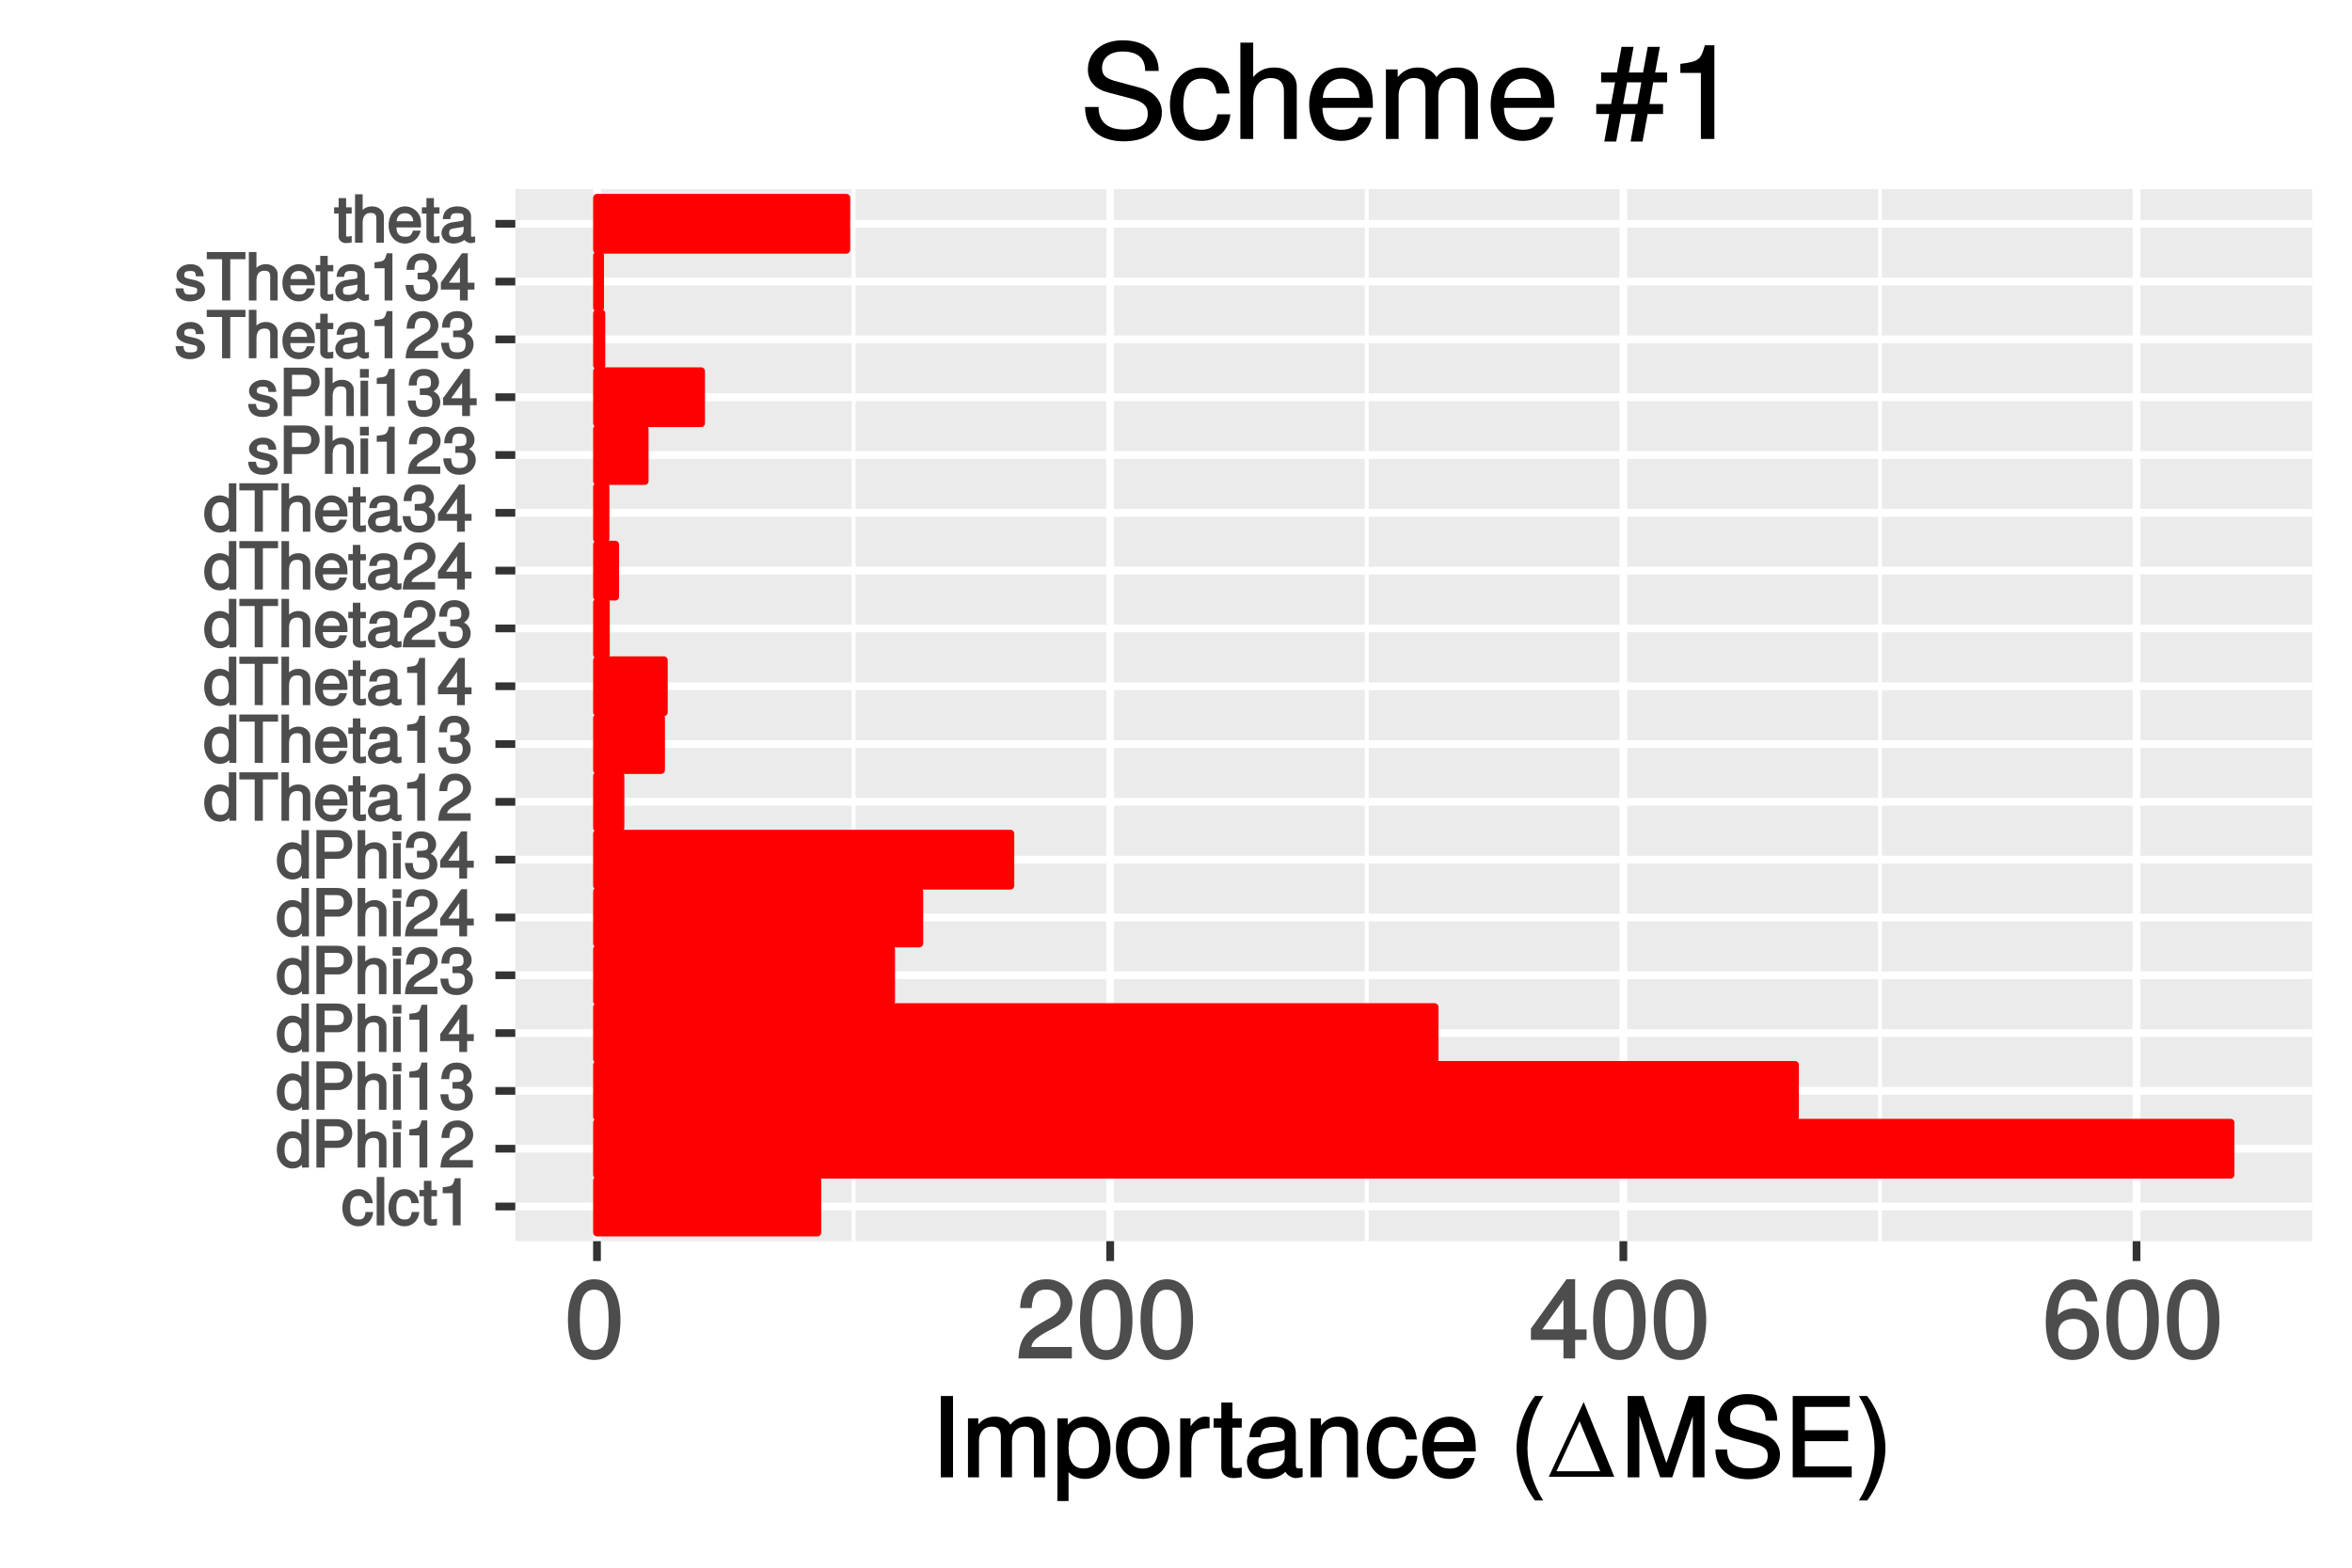 <?xml version="1.0" encoding="UTF-8"?>
<svg xmlns="http://www.w3.org/2000/svg" xmlns:xlink="http://www.w3.org/1999/xlink" width="324pt" height="216pt" viewBox="0 0 324 216" version="1.1">
<defs>
<g>
<symbol overflow="visible" id="glyph0-0">
<path style="stroke:none;" d=""/>
</symbol>
<symbol overflow="visible" id="glyph0-1">
<path style="stroke:none;" d="M 4.203 -1.844 L 3.312 -1.844 C 3.172 -1 2.953 -0.812 2.328 -0.812 C 1.516 -0.812 1.188 -1.297 1.188 -2.391 C 1.188 -3.547 1.516 -4.062 2.312 -4.062 C 2.922 -4.062 3.156 -3.828 3.266 -3.062 L 4.297 -3.062 C 4.203 -4.312 3.359 -5 2.328 -5 C 1.078 -5 0.109 -3.922 0.109 -2.391 C 0.109 -0.906 1.062 0.125 2.312 0.125 C 3.406 0.125 4.25 -0.656 4.359 -1.844 Z M 4.203 -1.844 "/>
</symbol>
<symbol overflow="visible" id="glyph0-2">
<path style="stroke:none;" d="M 1.484 -0.125 L 1.484 -6.672 L 0.438 -6.672 L 0.438 0 L 1.484 0 Z M 1.484 -0.125 "/>
</symbol>
<symbol overflow="visible" id="glyph0-3">
<path style="stroke:none;" d="M 2.391 -0.125 L 2.391 -0.922 C 2.141 -0.859 2.016 -0.844 1.875 -0.844 C 1.562 -0.844 1.625 -0.797 1.625 -1.125 L 1.625 -4.016 L 2.391 -4.016 L 2.391 -4.875 L 1.625 -4.875 L 1.625 -6.141 L 0.594 -6.141 L 0.594 -4.875 L -0.031 -4.875 L -0.031 -4.016 L 0.594 -4.016 L 0.594 -0.797 C 0.594 -0.328 1.062 0.062 1.641 0.062 C 1.812 0.062 1.984 0.047 2.391 -0.031 Z M 2.391 -0.125 "/>
</symbol>
<symbol overflow="visible" id="glyph0-4">
<path style="stroke:none;" d="M 3.203 -0.125 L 3.203 -6.5 L 2.422 -6.5 C 2.109 -5.422 2.094 -5.406 0.734 -5.25 L 0.734 -4.438 L 2.125 -4.438 L 2.125 0 L 3.203 0 Z M 3.203 -0.125 "/>
</symbol>
<symbol overflow="visible" id="glyph0-5">
<path style="stroke:none;" d="M 4.5 -0.125 L 4.5 -6.672 L 3.469 -6.672 L 3.469 -4.156 L 3.734 -4.25 C 3.422 -4.719 2.828 -5 2.203 -5 C 1.016 -5 0.078 -3.953 0.078 -2.484 C 0.078 -0.922 1 0.125 2.234 0.125 C 2.875 0.125 3.406 -0.141 3.812 -0.719 L 3.547 -0.812 L 3.547 0 L 4.5 0 Z M 3.469 -2.422 C 3.469 -1.359 3.109 -0.812 2.344 -0.812 C 1.531 -0.812 1.141 -1.359 1.141 -2.438 C 1.141 -3.516 1.531 -4.062 2.328 -4.062 C 3.125 -4.062 3.469 -3.484 3.469 -2.422 Z M 3.469 -2.422 "/>
</symbol>
<symbol overflow="visible" id="glyph0-6">
<path style="stroke:none;" d="M 5.578 -4.656 C 5.578 -5.875 4.719 -6.672 3.453 -6.672 L 0.641 -6.672 L 0.641 0 L 1.766 0 L 1.766 -2.719 L 3.641 -2.719 C 4.688 -2.719 5.578 -3.594 5.578 -4.656 Z M 4.422 -4.703 C 4.422 -4 4.109 -3.703 3.328 -3.703 L 1.766 -3.703 L 1.766 -5.688 L 3.328 -5.688 C 4.109 -5.688 4.422 -5.406 4.422 -4.703 Z M 4.422 -4.703 "/>
</symbol>
<symbol overflow="visible" id="glyph0-7">
<path style="stroke:none;" d="M 4.422 -0.125 L 4.422 -3.609 C 4.422 -4.391 3.719 -5 2.828 -5 C 2.172 -5 1.656 -4.766 1.234 -4.203 L 1.5 -4.109 L 1.5 -6.672 L 0.453 -6.672 L 0.453 0 L 1.5 0 L 1.5 -2.672 C 1.5 -3.609 1.844 -4.094 2.594 -4.094 C 3.109 -4.094 3.391 -3.938 3.391 -3.328 L 3.391 0 L 4.422 0 Z M 4.422 -0.125 "/>
</symbol>
<symbol overflow="visible" id="glyph0-8">
<path style="stroke:none;" d="M 1.5 -0.125 L 1.5 -4.875 L 0.453 -4.875 L 0.453 0 L 1.5 0 Z M 1.594 -5.438 L 1.594 -6.484 L 0.375 -6.484 L 0.375 -5.297 L 1.594 -5.297 Z M 1.594 -5.438 "/>
</symbol>
<symbol overflow="visible" id="glyph0-9">
<path style="stroke:none;" d="M 4.641 -4.547 C 4.641 -5.594 3.672 -6.5 2.5 -6.5 C 1.219 -6.5 0.328 -5.734 0.266 -4.078 L 1.359 -4.078 C 1.422 -5.25 1.703 -5.562 2.469 -5.562 C 3.172 -5.562 3.547 -5.188 3.547 -4.516 C 3.547 -4.031 3.297 -3.703 2.75 -3.391 L 1.938 -2.922 C 0.641 -2.188 0.219 -1.516 0.125 0 L 4.594 0 L 4.594 -1.031 L 1.344 -1.031 C 1.406 -1.406 1.641 -1.641 2.406 -2.078 L 3.281 -2.562 C 4.156 -3.031 4.641 -3.781 4.641 -4.547 Z M 4.641 -4.547 "/>
</symbol>
<symbol overflow="visible" id="glyph0-10">
<path style="stroke:none;" d="M 4.594 -1.938 C 4.594 -2.703 4.141 -3.266 3.391 -3.531 L 3.391 -3.266 C 3.969 -3.5 4.422 -4.031 4.422 -4.656 C 4.422 -5.734 3.547 -6.5 2.359 -6.5 C 1.109 -6.5 0.281 -5.703 0.25 -4.219 L 1.344 -4.219 C 1.359 -5.281 1.578 -5.562 2.375 -5.562 C 3.062 -5.562 3.312 -5.281 3.312 -4.625 C 3.312 -3.953 3.188 -3.812 1.781 -3.812 L 1.781 -2.906 L 2.359 -2.906 C 3.219 -2.906 3.5 -2.625 3.5 -1.938 C 3.5 -1.156 3.172 -0.812 2.359 -0.812 C 1.516 -0.812 1.266 -1.109 1.203 -2.141 L 0.109 -2.141 C 0.219 -0.625 1.062 0.125 2.344 0.125 C 3.625 0.125 4.594 -0.766 4.594 -1.938 Z M 4.594 -1.938 "/>
</symbol>
<symbol overflow="visible" id="glyph0-11">
<path style="stroke:none;" d="M 4.719 -1.625 L 4.719 -2.453 L 3.797 -2.453 L 3.797 -6.5 L 3 -6.5 L 0.094 -2.469 L 0.094 -1.5 L 2.719 -1.5 L 2.719 0 L 3.797 0 L 3.797 -1.5 L 4.719 -1.5 Z M 2.875 -2.453 L 1.203 -2.453 L 2.984 -4.953 L 2.719 -5.047 L 2.719 -2.453 Z M 2.875 -2.453 "/>
</symbol>
<symbol overflow="visible" id="glyph0-12">
<path style="stroke:none;" d="M 5.359 -5.828 L 5.359 -6.672 L 0.031 -6.672 L 0.031 -5.688 L 2.141 -5.688 L 2.141 0 L 3.266 0 L 3.266 -5.688 L 5.359 -5.688 Z M 5.359 -5.828 "/>
</symbol>
<symbol overflow="visible" id="glyph0-13">
<path style="stroke:none;" d="M 4.656 -2.219 C 4.656 -2.891 4.609 -3.312 4.484 -3.656 C 4.172 -4.422 3.328 -5 2.469 -5 C 1.172 -5 0.188 -3.922 0.188 -2.406 C 0.188 -0.891 1.156 0.125 2.453 0.125 C 3.5 0.125 4.375 -0.594 4.594 -1.656 L 3.547 -1.656 C 3.312 -0.938 3.062 -0.812 2.469 -0.812 C 1.703 -0.812 1.281 -1.172 1.266 -2.094 L 4.656 -2.094 Z M 3.828 -2.781 C 3.828 -2.781 3.609 -2.938 3.641 -2.953 L 1.297 -2.953 C 1.344 -3.641 1.719 -4.062 2.453 -4.062 C 3.172 -4.062 3.578 -3.594 3.578 -2.875 Z M 3.828 -2.781 "/>
</symbol>
<symbol overflow="visible" id="glyph0-14">
<path style="stroke:none;" d="M 4.859 -0.156 L 4.859 -0.875 C 4.625 -0.812 4.594 -0.812 4.547 -0.812 C 4.297 -0.812 4.297 -0.812 4.297 -1.047 L 4.297 -3.609 C 4.297 -4.438 3.547 -5 2.422 -5 C 1.297 -5 0.453 -4.453 0.406 -3.25 L 1.438 -3.25 C 1.516 -3.938 1.703 -4.062 2.391 -4.062 C 3.047 -4.062 3.266 -3.953 3.266 -3.516 L 3.266 -3.312 C 3.266 -3.016 3.234 -3.016 2.656 -2.938 C 1.625 -2.812 1.453 -2.766 1.172 -2.656 C 0.641 -2.438 0.219 -1.891 0.219 -1.328 C 0.219 -0.5 0.953 0.125 1.875 0.125 C 2.469 0.125 3.156 -0.156 3.359 -0.375 C 3.375 -0.328 3.844 0.062 4.203 0.062 C 4.359 0.062 4.469 0.047 4.859 -0.047 Z M 3.266 -1.719 C 3.266 -1.062 2.75 -0.781 2.047 -0.781 C 1.469 -0.781 1.281 -0.844 1.281 -1.344 C 1.281 -1.828 1.453 -1.906 2.25 -2.016 C 3.016 -2.125 3.172 -2.156 3.266 -2.203 Z M 3.266 -1.719 "/>
</symbol>
<symbol overflow="visible" id="glyph0-15">
<path style="stroke:none;" d="M 4.188 -1.422 C 4.188 -2.109 3.656 -2.594 2.734 -2.812 L 2.031 -2.969 C 1.438 -3.109 1.328 -3.172 1.328 -3.5 C 1.328 -3.922 1.562 -4.062 2.156 -4.062 C 2.75 -4.062 2.906 -3.938 2.922 -3.328 L 4 -3.328 C 4 -4.359 3.25 -5 2.188 -5 C 1.109 -5 0.25 -4.312 0.25 -3.469 C 0.25 -2.75 0.781 -2.266 1.875 -2 L 2.562 -1.844 C 3.062 -1.719 3.109 -1.703 3.109 -1.359 C 3.109 -0.938 2.844 -0.812 2.203 -0.812 C 1.547 -0.812 1.312 -0.828 1.203 -1.672 L 0.125 -1.672 C 0.172 -0.469 0.938 0.125 2.141 0.125 C 3.297 0.125 4.188 -0.531 4.188 -1.422 Z M 4.188 -1.422 "/>
</symbol>
<symbol overflow="visible" id="glyph1-0">
<path style="stroke:none;" d=""/>
</symbol>
<symbol overflow="visible" id="glyph1-1">
<path style="stroke:none;" d="M 7.734 -5.25 C 7.734 -8.938 6.438 -10.906 4.125 -10.906 C 1.828 -10.906 0.5 -8.906 0.5 -5.344 C 0.5 -1.75 1.844 0.219 4.125 0.219 C 6.375 0.219 7.734 -1.75 7.734 -5.25 Z M 6.109 -5.375 C 6.109 -2.359 5.562 -1.141 4.094 -1.141 C 2.703 -1.141 2.125 -2.422 2.125 -5.328 C 2.125 -8.234 2.703 -9.469 4.125 -9.469 C 5.547 -9.469 6.109 -8.219 6.109 -5.375 Z M 6.109 -5.375 "/>
</symbol>
<symbol overflow="visible" id="glyph1-2">
<path style="stroke:none;" d="M 7.797 -7.656 C 7.797 -9.453 6.266 -10.906 4.266 -10.906 C 2.078 -10.906 0.672 -9.656 0.594 -6.938 L 2.188 -6.938 C 2.312 -8.859 2.906 -9.484 4.219 -9.484 C 5.422 -9.484 6.172 -8.766 6.172 -7.625 C 6.172 -6.781 5.719 -6.156 4.766 -5.609 L 3.391 -4.828 C 1.172 -3.562 0.484 -2.469 0.359 0 L 7.719 0 L 7.719 -1.578 L 2.141 -1.578 C 2.266 -2.312 2.703 -2.766 4 -3.531 L 5.5 -4.328 C 6.984 -5.125 7.797 -6.344 7.797 -7.656 Z M 7.797 -7.656 "/>
</symbol>
<symbol overflow="visible" id="glyph1-3">
<path style="stroke:none;" d="M 7.938 -2.688 L 7.938 -4 L 6.359 -4 L 6.359 -10.906 L 5.172 -10.906 L 0.266 -4.109 L 0.266 -2.547 L 4.75 -2.547 L 4.75 0 L 6.359 0 L 6.359 -2.547 L 7.938 -2.547 Z M 4.906 -4 L 1.828 -4 L 5 -8.422 L 4.75 -8.516 L 4.75 -4 Z M 4.906 -4 "/>
</symbol>
<symbol overflow="visible" id="glyph1-4">
<path style="stroke:none;" d="M 7.828 -3.438 C 7.828 -5.422 6.344 -6.891 4.438 -6.891 C 3.391 -6.891 2.453 -6.438 1.891 -5.656 L 2.125 -5.562 C 2.141 -8.156 2.844 -9.469 4.359 -9.469 C 5.297 -9.469 5.797 -9.016 6.031 -7.859 L 7.625 -7.859 C 7.344 -9.734 6.078 -10.906 4.453 -10.906 C 1.984 -10.906 0.5 -8.688 0.5 -4.984 C 0.5 -1.672 1.781 0.219 4.219 0.219 C 6.234 0.219 7.828 -1.344 7.828 -3.438 Z M 6.188 -3.328 C 6.188 -2 5.438 -1.219 4.234 -1.219 C 3 -1.219 2.203 -2.047 2.203 -3.406 C 2.203 -4.719 2.969 -5.438 4.281 -5.438 C 5.547 -5.438 6.188 -4.75 6.188 -3.328 Z M 6.188 -3.328 "/>
</symbol>
<symbol overflow="visible" id="glyph1-5">
<path style="stroke:none;" d="M 3.031 -0.141 L 3.031 -11.203 L 1.344 -11.203 L 1.344 0 L 3.031 0 Z M 3.031 -0.141 "/>
</symbol>
<symbol overflow="visible" id="glyph1-6">
<path style="stroke:none;" d="M 11.531 -0.141 L 11.531 -6.031 C 11.531 -7.438 10.625 -8.359 9.156 -8.359 C 8.094 -8.359 7.359 -8 6.75 -7.25 C 6.359 -7.953 5.641 -8.359 4.625 -8.359 C 3.562 -8.359 2.781 -7.922 2.094 -6.969 L 2.344 -6.891 L 2.344 -8.125 L 0.922 -8.125 L 0.922 0 L 2.438 0 L 2.438 -5.062 C 2.438 -6.203 3.141 -6.984 4.156 -6.984 C 5.078 -6.984 5.453 -6.562 5.453 -5.547 L 5.453 0 L 6.984 0 L 6.984 -5.062 C 6.984 -6.203 7.688 -6.984 8.719 -6.984 C 9.625 -6.984 10 -6.547 10 -5.547 L 10 0 L 11.531 0 Z M 11.531 -0.141 "/>
</symbol>
<symbol overflow="visible" id="glyph1-7">
<path style="stroke:none;" d="M 7.984 -3.984 C 7.984 -6.625 6.562 -8.359 4.469 -8.359 C 3.406 -8.359 2.438 -7.828 1.859 -6.906 L 2.094 -6.812 L 2.094 -8.125 L 0.672 -8.125 L 0.672 3.266 L 2.203 3.266 L 2.203 -1.078 L 1.969 -0.969 C 2.625 -0.172 3.469 0.219 4.484 0.219 C 6.516 0.219 7.984 -1.484 7.984 -3.984 Z M 6.391 -4.016 C 6.391 -2.234 5.625 -1.219 4.266 -1.219 C 2.938 -1.219 2.203 -2.156 2.203 -4 C 2.203 -5.844 2.938 -6.922 4.266 -6.922 C 5.641 -6.922 6.391 -5.891 6.391 -4.016 Z M 6.391 -4.016 "/>
</symbol>
<symbol overflow="visible" id="glyph1-8">
<path style="stroke:none;" d="M 7.781 -4 C 7.781 -6.719 6.344 -8.359 4.078 -8.359 C 1.875 -8.359 0.391 -6.703 0.391 -4.062 C 0.391 -1.422 1.859 0.219 4.094 0.219 C 6.297 0.219 7.781 -1.422 7.781 -4 Z M 6.188 -4.016 C 6.188 -2.172 5.469 -1.203 4.094 -1.203 C 2.703 -1.203 1.984 -2.156 1.984 -4.062 C 1.984 -5.953 2.703 -6.938 4.094 -6.938 C 5.5 -6.938 6.188 -5.969 6.188 -4.016 Z M 6.188 -4.016 "/>
</symbol>
<symbol overflow="visible" id="glyph1-9">
<path style="stroke:none;" d="M 4.953 -6.906 L 4.953 -8.297 C 4.609 -8.344 4.5 -8.359 4.328 -8.359 C 3.531 -8.359 2.812 -7.828 2.078 -6.656 L 2.328 -6.562 L 2.328 -8.125 L 0.906 -8.125 L 0.906 0 L 2.438 0 L 2.438 -4.219 C 2.438 -5.984 2.875 -6.734 4.953 -6.766 Z M 4.953 -6.906 "/>
</symbol>
<symbol overflow="visible" id="glyph1-10">
<path style="stroke:none;" d="M 3.938 -0.141 L 3.938 -1.344 C 3.641 -1.281 3.453 -1.266 3.203 -1.266 C 2.672 -1.266 2.656 -1.281 2.656 -1.828 L 2.656 -6.844 L 3.938 -6.844 L 3.938 -8.125 L 2.656 -8.125 L 2.656 -10.297 L 1.125 -10.297 L 1.125 -8.125 L 0.062 -8.125 L 0.062 -6.844 L 1.125 -6.844 L 1.125 -1.281 C 1.125 -0.484 1.812 0.109 2.797 0.109 C 3.094 0.109 3.391 0.078 3.938 -0.016 Z M 3.938 -0.141 "/>
</symbol>
<symbol overflow="visible" id="glyph1-11">
<path style="stroke:none;" d="M 8.156 -0.172 L 8.156 -1.281 C 7.891 -1.219 7.828 -1.219 7.75 -1.219 C 7.312 -1.219 7.219 -1.312 7.219 -1.688 L 7.219 -6.078 C 7.219 -7.469 6.062 -8.359 4.125 -8.359 C 2.219 -8.359 0.906 -7.484 0.828 -5.531 L 2.359 -5.531 C 2.469 -6.625 2.906 -6.938 4.078 -6.938 C 5.203 -6.938 5.688 -6.641 5.688 -5.891 L 5.688 -5.562 C 5.688 -5.047 5.516 -4.953 4.531 -4.828 C 2.766 -4.609 2.484 -4.547 2.016 -4.344 C 1.094 -3.969 0.484 -3.141 0.484 -2.172 C 0.484 -0.75 1.625 0.219 3.203 0.219 C 4.219 0.219 5.281 -0.219 5.812 -0.781 C 5.859 -0.469 6.562 0.109 7.172 0.109 C 7.422 0.109 7.625 0.078 8.156 -0.062 Z M 5.688 -2.844 C 5.688 -1.719 4.688 -1.141 3.484 -1.141 C 2.5 -1.141 2.062 -1.344 2.062 -2.203 C 2.062 -3.031 2.484 -3.25 3.828 -3.453 C 5.141 -3.625 5.422 -3.688 5.688 -3.812 Z M 5.688 -2.844 "/>
</symbol>
<symbol overflow="visible" id="glyph1-12">
<path style="stroke:none;" d="M 7.438 -0.141 L 7.438 -6.078 C 7.438 -7.375 6.328 -8.359 4.812 -8.359 C 3.641 -8.359 2.797 -7.859 2.094 -6.766 L 2.344 -6.672 L 2.344 -8.125 L 0.906 -8.125 L 0.906 0 L 2.438 0 L 2.438 -4.469 C 2.438 -6.078 3.172 -6.984 4.438 -6.984 C 5.438 -6.984 5.906 -6.531 5.906 -5.578 L 5.906 0 L 7.438 0 Z M 7.438 -0.141 "/>
</symbol>
<symbol overflow="visible" id="glyph1-13">
<path style="stroke:none;" d="M 7.156 -2.969 L 5.781 -2.969 C 5.531 -1.578 5.047 -1.203 3.969 -1.203 C 2.594 -1.203 1.906 -2.125 1.906 -3.984 C 1.906 -5.953 2.578 -6.938 3.938 -6.938 C 5 -6.938 5.5 -6.453 5.688 -5.219 L 7.203 -5.219 C 7.047 -7.281 5.719 -8.359 3.953 -8.359 C 1.844 -8.359 0.312 -6.594 0.312 -3.984 C 0.312 -1.453 1.812 0.219 3.938 0.219 C 5.812 0.219 7.141 -1.031 7.297 -2.969 Z M 7.156 -2.969 "/>
</symbol>
<symbol overflow="visible" id="glyph1-14">
<path style="stroke:none;" d="M 7.828 -3.703 C 7.828 -4.844 7.734 -5.562 7.516 -6.156 C 7 -7.438 5.672 -8.359 4.203 -8.359 C 2.016 -8.359 0.453 -6.594 0.453 -4.016 C 0.453 -1.438 1.969 0.219 4.172 0.219 C 5.969 0.219 7.344 -0.938 7.688 -2.656 L 6.172 -2.656 C 5.781 -1.484 5.219 -1.203 4.219 -1.203 C 2.906 -1.203 2.062 -1.906 2.047 -3.562 L 7.828 -3.562 Z M 6.453 -4.703 C 6.453 -4.703 6.25 -4.844 6.25 -4.859 L 2.062 -4.859 C 2.172 -6.125 2.922 -6.938 4.188 -6.938 C 5.422 -6.938 6.203 -6.047 6.203 -4.812 Z M 6.453 -4.703 "/>
</symbol>
<symbol overflow="visible" id="glyph1-15">
<path style="stroke:none;" d=""/>
</symbol>
<symbol overflow="visible" id="glyph1-16">
<path style="stroke:none;" d="M 4.453 2.953 C 3.141 0.812 2.438 -1.625 2.438 -4.016 C 2.438 -6.406 3.141 -8.828 4.609 -11.203 L 3.469 -11.203 C 1.938 -9.188 0.938 -6.375 0.938 -4.016 C 0.938 -1.656 1.938 1.188 3.469 3.188 L 4.609 3.188 Z M 4.453 2.953 "/>
</symbol>
<symbol overflow="visible" id="glyph1-17">
<path style="stroke:none;" d="M 11.547 -0.141 L 11.547 -11.203 L 9.375 -11.203 L 6.156 -1.547 L 6.438 -1.547 L 3.156 -11.203 L 0.969 -11.203 L 0.969 0 L 2.578 0 L 2.578 -9.297 L 2.297 -9.297 L 5.438 0 L 7.109 0 L 10.234 -9.297 L 9.938 -9.297 L 9.938 0 L 11.547 0 Z M 11.547 -0.141 "/>
</symbol>
<symbol overflow="visible" id="glyph1-18">
<path style="stroke:none;" d="M 9.453 -3.141 C 9.453 -4.484 8.469 -5.609 6.984 -6.016 L 4.25 -6.75 C 2.922 -7.094 2.578 -7.391 2.578 -8.234 C 2.578 -9.344 3.422 -10.031 4.891 -10.031 C 6.625 -10.031 7.469 -9.375 7.469 -7.812 L 9.078 -7.812 C 9.078 -10.094 7.453 -11.469 4.938 -11.469 C 2.531 -11.469 0.906 -10.016 0.906 -8.047 C 0.906 -6.703 1.75 -5.734 3.188 -5.359 L 5.906 -4.641 C 7.297 -4.281 7.766 -3.859 7.766 -3 C 7.766 -1.797 7.016 -1.234 5.125 -1.234 C 3.062 -1.234 2.172 -2.125 2.172 -3.828 L 0.562 -3.828 C 0.562 -1.109 2.453 0.266 5.047 0.266 C 7.812 0.266 9.453 -1.188 9.453 -3.141 Z M 9.453 -3.141 "/>
</symbol>
<symbol overflow="visible" id="glyph1-19">
<path style="stroke:none;" d="M 9.328 -0.141 L 9.328 -1.5 L 2.875 -1.5 L 2.875 -4.984 L 8.828 -4.984 L 8.828 -6.484 L 2.875 -6.484 L 2.875 -9.703 L 9.062 -9.703 L 9.062 -11.203 L 1.203 -11.203 L 1.203 0 L 9.328 0 Z M 9.328 -0.141 "/>
</symbol>
<symbol overflow="visible" id="glyph1-20">
<path style="stroke:none;" d="M 3.969 -4 C 3.969 -6.375 2.984 -9.188 1.453 -11.203 L 0.312 -11.203 C 1.781 -8.812 2.469 -6.406 2.469 -4 C 2.469 -1.625 1.781 0.828 0.312 3.188 L 1.453 3.188 C 2.984 1.188 3.969 -1.656 3.969 -4 Z M 3.969 -4 "/>
</symbol>
<symbol overflow="visible" id="glyph2-0">
<path style="stroke:none;" d=""/>
</symbol>
<symbol overflow="visible" id="glyph2-1">
<path style="stroke:none;" d="M 0.094 0 L 9.125 0 L 4.906 -10.312 Z M 1.156 -0.766 L 4.344 -7.641 L 7.188 -0.766 Z M 1.156 -0.766 "/>
</symbol>
<symbol overflow="visible" id="glyph3-0">
<path style="stroke:none;" d=""/>
</symbol>
<symbol overflow="visible" id="glyph3-1">
<path style="stroke:none;" d="M 11.297 -3.672 C 11.297 -5.297 10.172 -6.547 8.391 -7.031 L 5.094 -7.922 C 3.516 -8.328 3.062 -8.781 3.062 -9.797 C 3.062 -11.125 4.109 -12.047 5.875 -12.047 C 7.953 -12.047 9 -11.156 9 -9.375 L 10.859 -9.375 C 10.859 -12.031 8.953 -13.594 5.922 -13.594 C 3.047 -13.594 1.109 -11.938 1.109 -9.562 C 1.109 -7.953 2.109 -6.875 3.828 -6.422 L 7.094 -5.562 C 8.75 -5.125 9.359 -4.531 9.359 -3.516 C 9.359 -2.062 8.422 -1.297 6.156 -1.297 C 3.672 -1.297 2.578 -2.469 2.578 -4.406 L 0.719 -4.406 C 0.719 -1.234 2.953 0.328 6.047 0.328 C 9.375 0.328 11.297 -1.328 11.297 -3.672 Z M 11.297 -3.672 "/>
</symbol>
<symbol overflow="visible" id="glyph3-2">
<path style="stroke:none;" d="M 8.594 -3.391 L 6.938 -3.391 C 6.672 -1.859 6.047 -1.266 4.766 -1.266 C 3.109 -1.266 2.25 -2.469 2.25 -4.703 C 2.25 -7.062 3.094 -8.312 4.734 -8.312 C 6 -8.312 6.641 -7.656 6.828 -6.266 L 8.609 -6.266 C 8.422 -8.641 6.859 -9.844 4.75 -9.844 C 2.219 -9.844 0.406 -7.828 0.406 -4.703 C 0.406 -1.656 2.172 0.266 4.734 0.266 C 6.984 0.266 8.531 -1.156 8.719 -3.391 Z M 8.594 -3.391 "/>
</symbol>
<symbol overflow="visible" id="glyph3-3">
<path style="stroke:none;" d="M 8.875 -0.078 L 8.875 -7.203 C 8.875 -8.781 7.609 -9.844 5.781 -9.844 C 4.453 -9.844 3.531 -9.391 2.641 -8.25 L 2.875 -8.203 L 2.875 -13.266 L 1.109 -13.266 L 1.109 0 L 2.875 0 L 2.875 -5.281 C 2.875 -7.203 3.766 -8.391 5.312 -8.391 C 6.375 -8.391 7.109 -7.844 7.109 -6.609 L 7.109 0 L 8.875 0 Z M 8.875 -0.078 "/>
</symbol>
<symbol overflow="visible" id="glyph3-4">
<path style="stroke:none;" d="M 9.359 -4.359 C 9.359 -5.719 9.25 -6.594 8.984 -7.297 C 8.375 -8.844 6.797 -9.844 5.047 -9.844 C 2.406 -9.844 0.578 -7.828 0.578 -4.734 C 0.578 -1.641 2.359 0.266 5 0.266 C 7.156 0.266 8.781 -1.031 9.188 -3 L 7.375 -3 C 6.969 -1.75 6.266 -1.266 5.062 -1.266 C 3.484 -1.266 2.453 -2.203 2.406 -4.281 L 9.359 -4.281 Z M 7.719 -5.641 C 7.719 -5.641 7.531 -5.656 7.531 -5.656 L 2.453 -5.656 C 2.578 -7.25 3.516 -8.312 5.016 -8.312 C 6.5 -8.312 7.484 -7.156 7.484 -5.688 Z M 7.719 -5.641 "/>
</symbol>
<symbol overflow="visible" id="glyph3-5">
<path style="stroke:none;" d="M 13.812 -0.078 L 13.812 -7.141 C 13.812 -8.844 12.75 -9.844 10.984 -9.844 C 9.719 -9.844 8.859 -9.438 8.094 -8.516 C 7.609 -9.375 6.766 -9.844 5.547 -9.844 C 4.281 -9.844 3.344 -9.344 2.531 -8.203 L 2.766 -8.172 L 2.766 -9.578 L 1.141 -9.578 L 1.141 0 L 2.891 0 L 2.891 -6 C 2.891 -7.359 3.766 -8.391 4.984 -8.391 C 6.109 -8.391 6.594 -7.781 6.594 -6.562 L 6.594 0 L 8.359 0 L 8.359 -6 C 8.359 -7.359 9.234 -8.391 10.453 -8.391 C 11.562 -8.391 12.047 -7.766 12.047 -6.562 L 12.047 0 L 13.812 0 Z M 13.812 -0.078 "/>
</symbol>
<symbol overflow="visible" id="glyph3-6">
<path style="stroke:none;" d=""/>
</symbol>
<symbol overflow="visible" id="glyph3-7">
<path style="stroke:none;" d="M 9.875 -7.859 L 9.875 -9.156 L 8.219 -9.156 L 8.875 -12.688 L 7.203 -12.688 L 6.562 -9.156 L 4.609 -9.156 L 5.25 -12.688 L 3.594 -12.688 L 2.953 -9.156 L 0.781 -9.156 L 0.781 -7.797 L 2.703 -7.797 L 2.156 -4.812 L 0.109 -4.812 L 0.109 -3.438 L 1.906 -3.438 L 1.219 0.359 L 2.859 0.359 L 3.562 -3.438 L 5.531 -3.438 L 4.844 0.359 L 6.484 0.359 L 7.188 -3.438 L 9.312 -3.438 L 9.312 -4.812 L 7.438 -4.812 L 7.953 -7.797 L 9.875 -7.797 Z M 6.344 -7.922 L 5.781 -4.812 L 3.812 -4.812 L 4.359 -7.797 L 6.312 -7.797 Z M 6.344 -7.922 "/>
</symbol>
<symbol overflow="visible" id="glyph3-8">
<path style="stroke:none;" d="M 6.375 -0.078 L 6.375 -12.906 L 5.062 -12.906 C 4.5 -10.922 4.281 -10.672 1.688 -10.344 L 1.688 -9.094 L 4.516 -9.094 L 4.516 0 L 6.375 0 Z M 6.375 -0.078 "/>
</symbol>
</g>
<clipPath id="clip1">
  <path d="M 70.984 26.055 L 319 26.055 L 319 172 L 70.984 172 Z M 70.984 26.055 "/>
</clipPath>
<clipPath id="clip2">
  <path d="M 117 26.055 L 118 26.055 L 118 172 L 117 172 Z M 117 26.055 "/>
</clipPath>
<clipPath id="clip3">
  <path d="M 188 26.055 L 189 26.055 L 189 172 L 188 172 Z M 188 26.055 "/>
</clipPath>
<clipPath id="clip4">
  <path d="M 258 26.055 L 260 26.055 L 260 172 L 258 172 Z M 258 26.055 "/>
</clipPath>
<clipPath id="clip5">
  <path d="M 70.984 165 L 319.52 165 L 319.52 167 L 70.984 167 Z M 70.984 165 "/>
</clipPath>
<clipPath id="clip6">
  <path d="M 70.984 157 L 319.52 157 L 319.52 159 L 70.984 159 Z M 70.984 157 "/>
</clipPath>
<clipPath id="clip7">
  <path d="M 70.984 149 L 319.52 149 L 319.52 151 L 70.984 151 Z M 70.984 149 "/>
</clipPath>
<clipPath id="clip8">
  <path d="M 70.984 141 L 319.52 141 L 319.52 143 L 70.984 143 Z M 70.984 141 "/>
</clipPath>
<clipPath id="clip9">
  <path d="M 70.984 133 L 319.52 133 L 319.52 135 L 70.984 135 Z M 70.984 133 "/>
</clipPath>
<clipPath id="clip10">
  <path d="M 70.984 125 L 319.52 125 L 319.52 127 L 70.984 127 Z M 70.984 125 "/>
</clipPath>
<clipPath id="clip11">
  <path d="M 70.984 117 L 319.52 117 L 319.52 119 L 70.984 119 Z M 70.984 117 "/>
</clipPath>
<clipPath id="clip12">
  <path d="M 70.984 109 L 319.52 109 L 319.52 112 L 70.984 112 Z M 70.984 109 "/>
</clipPath>
<clipPath id="clip13">
  <path d="M 70.984 101 L 319.52 101 L 319.52 104 L 70.984 104 Z M 70.984 101 "/>
</clipPath>
<clipPath id="clip14">
  <path d="M 70.984 94 L 319.52 94 L 319.52 96 L 70.984 96 Z M 70.984 94 "/>
</clipPath>
<clipPath id="clip15">
  <path d="M 70.984 86 L 319.52 86 L 319.52 88 L 70.984 88 Z M 70.984 86 "/>
</clipPath>
<clipPath id="clip16">
  <path d="M 70.984 78 L 319.52 78 L 319.52 80 L 70.984 80 Z M 70.984 78 "/>
</clipPath>
<clipPath id="clip17">
  <path d="M 70.984 70 L 319.52 70 L 319.52 72 L 70.984 72 Z M 70.984 70 "/>
</clipPath>
<clipPath id="clip18">
  <path d="M 70.984 62 L 319.52 62 L 319.52 64 L 70.984 64 Z M 70.984 62 "/>
</clipPath>
<clipPath id="clip19">
  <path d="M 70.984 54 L 319.52 54 L 319.52 56 L 70.984 56 Z M 70.984 54 "/>
</clipPath>
<clipPath id="clip20">
  <path d="M 70.984 46 L 319.52 46 L 319.52 48 L 70.984 48 Z M 70.984 46 "/>
</clipPath>
<clipPath id="clip21">
  <path d="M 70.984 38 L 319.52 38 L 319.52 40 L 70.984 40 Z M 70.984 38 "/>
</clipPath>
<clipPath id="clip22">
  <path d="M 70.984 30 L 319.52 30 L 319.52 32 L 70.984 32 Z M 70.984 30 "/>
</clipPath>
<clipPath id="clip23">
  <path d="M 81 26.055 L 83 26.055 L 83 172 L 81 172 Z M 81 26.055 "/>
</clipPath>
<clipPath id="clip24">
  <path d="M 152 26.055 L 154 26.055 L 154 172 L 152 172 Z M 152 26.055 "/>
</clipPath>
<clipPath id="clip25">
  <path d="M 223 26.055 L 225 26.055 L 225 172 L 223 172 Z M 223 26.055 "/>
</clipPath>
<clipPath id="clip26">
  <path d="M 293 26.055 L 295 26.055 L 295 172 L 293 172 Z M 293 26.055 "/>
</clipPath>
<clipPath id="clip27">
  <path d="M 81 26.055 L 118 26.055 L 118 35 L 81 35 Z M 81 26.055 "/>
</clipPath>
</defs>
<g id="surface18">
<rect x="0" y="0" width="324" height="216" style="fill:rgb(100%,100%,100%);fill-opacity:1;stroke:none;"/>
<rect x="0" y="0" width="324" height="216" style="fill:rgb(100%,100%,100%);fill-opacity:1;stroke:none;"/>
<path style="fill:none;stroke-width:1.067;stroke-linecap:round;stroke-linejoin:round;stroke:rgb(100%,100%,100%);stroke-opacity:1;stroke-miterlimit:10;" d="M 0 216 L 324 216 L 324 0 L 0 0 Z M 0 216 "/>
<g clip-path="url(#clip1)" clip-rule="nonzero">
<path style=" stroke:none;fill-rule:nonzero;fill:rgb(92.157%,92.157%,92.157%);fill-opacity:1;" d="M 70.984 171.016 L 318.52 171.016 L 318.52 26.059 L 70.984 26.059 Z M 70.984 171.016 "/>
</g>
<g clip-path="url(#clip2)" clip-rule="nonzero">
<path style="fill:none;stroke-width:0.533;stroke-linecap:butt;stroke-linejoin:round;stroke:rgb(100%,100%,100%);stroke-opacity:1;stroke-miterlimit:10;" d="M 117.586 171.016 L 117.586 26.055 "/>
</g>
<g clip-path="url(#clip3)" clip-rule="nonzero">
<path style="fill:none;stroke-width:0.533;stroke-linecap:butt;stroke-linejoin:round;stroke:rgb(100%,100%,100%);stroke-opacity:1;stroke-miterlimit:10;" d="M 188.277 171.016 L 188.277 26.055 "/>
</g>
<g clip-path="url(#clip4)" clip-rule="nonzero">
<path style="fill:none;stroke-width:0.533;stroke-linecap:butt;stroke-linejoin:round;stroke:rgb(100%,100%,100%);stroke-opacity:1;stroke-miterlimit:10;" d="M 258.973 171.016 L 258.973 26.055 "/>
</g>
<g clip-path="url(#clip5)" clip-rule="nonzero">
<path style="fill:none;stroke-width:1.067;stroke-linecap:butt;stroke-linejoin:round;stroke:rgb(100%,100%,100%);stroke-opacity:1;stroke-miterlimit:10;" d="M 70.984 166.234 L 318.52 166.234 "/>
</g>
<g clip-path="url(#clip6)" clip-rule="nonzero">
<path style="fill:none;stroke-width:1.067;stroke-linecap:butt;stroke-linejoin:round;stroke:rgb(100%,100%,100%);stroke-opacity:1;stroke-miterlimit:10;" d="M 70.984 158.27 L 318.52 158.27 "/>
</g>
<g clip-path="url(#clip7)" clip-rule="nonzero">
<path style="fill:none;stroke-width:1.067;stroke-linecap:butt;stroke-linejoin:round;stroke:rgb(100%,100%,100%);stroke-opacity:1;stroke-miterlimit:10;" d="M 70.984 150.305 L 318.52 150.305 "/>
</g>
<g clip-path="url(#clip8)" clip-rule="nonzero">
<path style="fill:none;stroke-width:1.067;stroke-linecap:butt;stroke-linejoin:round;stroke:rgb(100%,100%,100%);stroke-opacity:1;stroke-miterlimit:10;" d="M 70.984 142.34 L 318.52 142.34 "/>
</g>
<g clip-path="url(#clip9)" clip-rule="nonzero">
<path style="fill:none;stroke-width:1.067;stroke-linecap:butt;stroke-linejoin:round;stroke:rgb(100%,100%,100%);stroke-opacity:1;stroke-miterlimit:10;" d="M 70.984 134.375 L 318.52 134.375 "/>
</g>
<g clip-path="url(#clip10)" clip-rule="nonzero">
<path style="fill:none;stroke-width:1.067;stroke-linecap:butt;stroke-linejoin:round;stroke:rgb(100%,100%,100%);stroke-opacity:1;stroke-miterlimit:10;" d="M 70.984 126.41 L 318.52 126.41 "/>
</g>
<g clip-path="url(#clip11)" clip-rule="nonzero">
<path style="fill:none;stroke-width:1.067;stroke-linecap:butt;stroke-linejoin:round;stroke:rgb(100%,100%,100%);stroke-opacity:1;stroke-miterlimit:10;" d="M 70.984 118.445 L 318.52 118.445 "/>
</g>
<g clip-path="url(#clip12)" clip-rule="nonzero">
<path style="fill:none;stroke-width:1.067;stroke-linecap:butt;stroke-linejoin:round;stroke:rgb(100%,100%,100%);stroke-opacity:1;stroke-miterlimit:10;" d="M 70.984 110.48 L 318.52 110.48 "/>
</g>
<g clip-path="url(#clip13)" clip-rule="nonzero">
<path style="fill:none;stroke-width:1.067;stroke-linecap:butt;stroke-linejoin:round;stroke:rgb(100%,100%,100%);stroke-opacity:1;stroke-miterlimit:10;" d="M 70.984 102.516 L 318.52 102.516 "/>
</g>
<g clip-path="url(#clip14)" clip-rule="nonzero">
<path style="fill:none;stroke-width:1.067;stroke-linecap:butt;stroke-linejoin:round;stroke:rgb(100%,100%,100%);stroke-opacity:1;stroke-miterlimit:10;" d="M 70.984 94.551 L 318.52 94.551 "/>
</g>
<g clip-path="url(#clip15)" clip-rule="nonzero">
<path style="fill:none;stroke-width:1.067;stroke-linecap:butt;stroke-linejoin:round;stroke:rgb(100%,100%,100%);stroke-opacity:1;stroke-miterlimit:10;" d="M 70.984 86.586 L 318.52 86.586 "/>
</g>
<g clip-path="url(#clip16)" clip-rule="nonzero">
<path style="fill:none;stroke-width:1.067;stroke-linecap:butt;stroke-linejoin:round;stroke:rgb(100%,100%,100%);stroke-opacity:1;stroke-miterlimit:10;" d="M 70.984 78.621 L 318.52 78.621 "/>
</g>
<g clip-path="url(#clip17)" clip-rule="nonzero">
<path style="fill:none;stroke-width:1.067;stroke-linecap:butt;stroke-linejoin:round;stroke:rgb(100%,100%,100%);stroke-opacity:1;stroke-miterlimit:10;" d="M 70.984 70.656 L 318.52 70.656 "/>
</g>
<g clip-path="url(#clip18)" clip-rule="nonzero">
<path style="fill:none;stroke-width:1.067;stroke-linecap:butt;stroke-linejoin:round;stroke:rgb(100%,100%,100%);stroke-opacity:1;stroke-miterlimit:10;" d="M 70.984 62.691 L 318.52 62.691 "/>
</g>
<g clip-path="url(#clip19)" clip-rule="nonzero">
<path style="fill:none;stroke-width:1.067;stroke-linecap:butt;stroke-linejoin:round;stroke:rgb(100%,100%,100%);stroke-opacity:1;stroke-miterlimit:10;" d="M 70.984 54.727 L 318.52 54.727 "/>
</g>
<g clip-path="url(#clip20)" clip-rule="nonzero">
<path style="fill:none;stroke-width:1.067;stroke-linecap:butt;stroke-linejoin:round;stroke:rgb(100%,100%,100%);stroke-opacity:1;stroke-miterlimit:10;" d="M 70.984 46.762 L 318.52 46.762 "/>
</g>
<g clip-path="url(#clip21)" clip-rule="nonzero">
<path style="fill:none;stroke-width:1.067;stroke-linecap:butt;stroke-linejoin:round;stroke:rgb(100%,100%,100%);stroke-opacity:1;stroke-miterlimit:10;" d="M 70.984 38.797 L 318.52 38.797 "/>
</g>
<g clip-path="url(#clip22)" clip-rule="nonzero">
<path style="fill:none;stroke-width:1.067;stroke-linecap:butt;stroke-linejoin:round;stroke:rgb(100%,100%,100%);stroke-opacity:1;stroke-miterlimit:10;" d="M 70.984 30.832 L 318.52 30.832 "/>
</g>
<g clip-path="url(#clip23)" clip-rule="nonzero">
<path style="fill:none;stroke-width:1.067;stroke-linecap:butt;stroke-linejoin:round;stroke:rgb(100%,100%,100%);stroke-opacity:1;stroke-miterlimit:10;" d="M 82.238 171.016 L 82.238 26.055 "/>
</g>
<g clip-path="url(#clip24)" clip-rule="nonzero">
<path style="fill:none;stroke-width:1.067;stroke-linecap:butt;stroke-linejoin:round;stroke:rgb(100%,100%,100%);stroke-opacity:1;stroke-miterlimit:10;" d="M 152.934 171.016 L 152.934 26.055 "/>
</g>
<g clip-path="url(#clip25)" clip-rule="nonzero">
<path style="fill:none;stroke-width:1.067;stroke-linecap:butt;stroke-linejoin:round;stroke:rgb(100%,100%,100%);stroke-opacity:1;stroke-miterlimit:10;" d="M 223.625 171.016 L 223.625 26.055 "/>
</g>
<g clip-path="url(#clip26)" clip-rule="nonzero">
<path style="fill:none;stroke-width:1.067;stroke-linecap:butt;stroke-linejoin:round;stroke:rgb(100%,100%,100%);stroke-opacity:1;stroke-miterlimit:10;" d="M 294.32 171.016 L 294.32 26.055 "/>
</g>
<path style="fill-rule:nonzero;fill:rgb(100%,0%,0%);fill-opacity:1;stroke-width:1.067;stroke-linecap:butt;stroke-linejoin:round;stroke:rgb(100%,0%,0%);stroke-opacity:1;stroke-miterlimit:10;" d="M 82.238 169.82 L 112.602 169.82 L 112.602 162.652 L 82.238 162.652 Z M 82.238 169.82 "/>
<path style="fill-rule:nonzero;fill:rgb(100%,0%,0%);fill-opacity:1;stroke-width:1.067;stroke-linecap:butt;stroke-linejoin:round;stroke:rgb(100%,0%,0%);stroke-opacity:1;stroke-miterlimit:10;" d="M 82.238 161.855 L 307.27 161.855 L 307.27 154.688 L 82.238 154.688 Z M 82.238 161.855 "/>
<path style="fill-rule:nonzero;fill:rgb(100%,0%,0%);fill-opacity:1;stroke-width:1.067;stroke-linecap:butt;stroke-linejoin:round;stroke:rgb(100%,0%,0%);stroke-opacity:1;stroke-miterlimit:10;" d="M 82.238 153.891 L 247.27 153.891 L 247.27 146.723 L 82.238 146.723 Z M 82.238 153.891 "/>
<path style="fill-rule:nonzero;fill:rgb(100%,0%,0%);fill-opacity:1;stroke-width:1.067;stroke-linecap:butt;stroke-linejoin:round;stroke:rgb(100%,0%,0%);stroke-opacity:1;stroke-miterlimit:10;" d="M 82.238 145.926 L 197.629 145.926 L 197.629 138.758 L 82.238 138.758 Z M 82.238 145.926 "/>
<path style="fill-rule:nonzero;fill:rgb(100%,0%,0%);fill-opacity:1;stroke-width:1.067;stroke-linecap:butt;stroke-linejoin:round;stroke:rgb(100%,0%,0%);stroke-opacity:1;stroke-miterlimit:10;" d="M 82.238 137.961 L 122.762 137.961 L 122.762 130.793 L 82.238 130.793 Z M 82.238 137.961 "/>
<path style="fill-rule:nonzero;fill:rgb(100%,0%,0%);fill-opacity:1;stroke-width:1.067;stroke-linecap:butt;stroke-linejoin:round;stroke:rgb(100%,0%,0%);stroke-opacity:1;stroke-miterlimit:10;" d="M 82.238 129.996 L 126.641 129.996 L 126.641 122.828 L 82.238 122.828 Z M 82.238 129.996 "/>
<path style="fill-rule:nonzero;fill:rgb(100%,0%,0%);fill-opacity:1;stroke-width:1.067;stroke-linecap:butt;stroke-linejoin:round;stroke:rgb(100%,0%,0%);stroke-opacity:1;stroke-miterlimit:10;" d="M 82.238 122.031 L 139.188 122.031 L 139.188 114.863 L 82.238 114.863 Z M 82.238 122.031 "/>
<path style="fill-rule:nonzero;fill:rgb(100%,0%,0%);fill-opacity:1;stroke-width:1.067;stroke-linecap:butt;stroke-linejoin:round;stroke:rgb(100%,0%,0%);stroke-opacity:1;stroke-miterlimit:10;" d="M 82.238 114.066 L 85.473 114.066 L 85.473 106.898 L 82.238 106.898 Z M 82.238 114.066 "/>
<path style="fill-rule:nonzero;fill:rgb(100%,0%,0%);fill-opacity:1;stroke-width:1.067;stroke-linecap:butt;stroke-linejoin:round;stroke:rgb(100%,0%,0%);stroke-opacity:1;stroke-miterlimit:10;" d="M 82.238 106.102 L 91.066 106.102 L 91.066 98.934 L 82.238 98.934 Z M 82.238 106.102 "/>
<path style="fill-rule:nonzero;fill:rgb(100%,0%,0%);fill-opacity:1;stroke-width:1.067;stroke-linecap:butt;stroke-linejoin:round;stroke:rgb(100%,0%,0%);stroke-opacity:1;stroke-miterlimit:10;" d="M 82.238 98.137 L 91.449 98.137 L 91.449 90.969 L 82.238 90.969 Z M 82.238 98.137 "/>
<path style="fill-rule:nonzero;fill:rgb(100%,0%,0%);fill-opacity:1;stroke-width:1.067;stroke-linecap:butt;stroke-linejoin:round;stroke:rgb(100%,0%,0%);stroke-opacity:1;stroke-miterlimit:10;" d="M 82.238 90.172 L 83.465 90.172 L 83.465 83.004 L 82.238 83.004 Z M 82.238 90.172 "/>
<path style="fill-rule:nonzero;fill:rgb(100%,0%,0%);fill-opacity:1;stroke-width:1.067;stroke-linecap:butt;stroke-linejoin:round;stroke:rgb(100%,0%,0%);stroke-opacity:1;stroke-miterlimit:10;" d="M 82.238 82.207 L 84.75 82.207 L 84.75 75.039 L 82.238 75.039 Z M 82.238 82.207 "/>
<path style="fill-rule:nonzero;fill:rgb(100%,0%,0%);fill-opacity:1;stroke-width:1.067;stroke-linecap:butt;stroke-linejoin:round;stroke:rgb(100%,0%,0%);stroke-opacity:1;stroke-miterlimit:10;" d="M 82.238 74.242 L 83.414 74.242 L 83.414 67.074 L 82.238 67.074 Z M 82.238 74.242 "/>
<path style="fill-rule:nonzero;fill:rgb(100%,0%,0%);fill-opacity:1;stroke-width:1.067;stroke-linecap:butt;stroke-linejoin:round;stroke:rgb(100%,0%,0%);stroke-opacity:1;stroke-miterlimit:10;" d="M 82.238 66.277 L 88.809 66.277 L 88.809 59.109 L 82.238 59.109 Z M 82.238 66.277 "/>
<path style="fill-rule:nonzero;fill:rgb(100%,0%,0%);fill-opacity:1;stroke-width:1.067;stroke-linecap:butt;stroke-linejoin:round;stroke:rgb(100%,0%,0%);stroke-opacity:1;stroke-miterlimit:10;" d="M 82.238 58.312 L 96.582 58.312 L 96.582 51.145 L 82.238 51.145 Z M 82.238 58.312 "/>
<path style="fill-rule:nonzero;fill:rgb(100%,0%,0%);fill-opacity:1;stroke-width:1.067;stroke-linecap:butt;stroke-linejoin:round;stroke:rgb(100%,0%,0%);stroke-opacity:1;stroke-miterlimit:10;" d="M 82.238 50.348 L 82.844 50.348 L 82.844 43.18 L 82.238 43.18 Z M 82.238 50.348 "/>
<path style="fill-rule:nonzero;fill:rgb(100%,0%,0%);fill-opacity:1;stroke-width:1.067;stroke-linecap:butt;stroke-linejoin:round;stroke:rgb(100%,0%,0%);stroke-opacity:1;stroke-miterlimit:10;" d="M 82.238 42.383 L 82.668 42.383 L 82.668 35.215 L 82.238 35.215 Z M 82.238 42.383 "/>
<path style=" stroke:none;fill-rule:nonzero;fill:rgb(100%,0%,0%);fill-opacity:1;" d="M 82.238 34.418 L 116.586 34.418 L 116.586 27.25 L 82.238 27.25 Z M 82.238 34.418 "/>
<g clip-path="url(#clip27)" clip-rule="nonzero">
<path style="fill:none;stroke-width:1.067;stroke-linecap:butt;stroke-linejoin:round;stroke:rgb(100%,0%,0%);stroke-opacity:1;stroke-miterlimit:10;" d="M 82.238 34.418 L 116.586 34.418 L 116.586 27.25 L 82.238 27.25 Z M 82.238 34.418 "/>
</g>
<g style="fill:rgb(30.196%,30.196%,30.196%);fill-opacity:1;">
  <use xlink:href="#glyph0-1" x="47.055" y="168.837"/>
  <use xlink:href="#glyph0-2" x="51.453" y="168.837"/>
  <use xlink:href="#glyph0-1" x="53.406" y="168.837"/>
  <use xlink:href="#glyph0-3" x="57.805" y="168.837"/>
  <use xlink:href="#glyph0-4" x="60.25" y="168.837"/>
</g>
<g style="fill:rgb(30.196%,30.196%,30.196%);fill-opacity:1;">
  <use xlink:href="#glyph0-5" x="38.055" y="160.872"/>
  <use xlink:href="#glyph0-6" x="42.945" y="160.872"/>
  <use xlink:href="#glyph0-7" x="48.812" y="160.872"/>
  <use xlink:href="#glyph0-8" x="53.703" y="160.872"/>
  <use xlink:href="#glyph0-4" x="55.656" y="160.872"/>
  <use xlink:href="#glyph0-9" x="60.547" y="160.872"/>
</g>
<g style="fill:rgb(30.196%,30.196%,30.196%);fill-opacity:1;">
  <use xlink:href="#glyph0-5" x="38.055" y="152.907"/>
  <use xlink:href="#glyph0-6" x="42.945" y="152.907"/>
  <use xlink:href="#glyph0-7" x="48.812" y="152.907"/>
  <use xlink:href="#glyph0-8" x="53.703" y="152.907"/>
  <use xlink:href="#glyph0-4" x="55.656" y="152.907"/>
  <use xlink:href="#glyph0-10" x="60.547" y="152.907"/>
</g>
<g style="fill:rgb(30.196%,30.196%,30.196%);fill-opacity:1;">
  <use xlink:href="#glyph0-5" x="38.055" y="144.942"/>
  <use xlink:href="#glyph0-6" x="42.945" y="144.942"/>
  <use xlink:href="#glyph0-7" x="48.812" y="144.942"/>
  <use xlink:href="#glyph0-8" x="53.703" y="144.942"/>
  <use xlink:href="#glyph0-4" x="55.656" y="144.942"/>
  <use xlink:href="#glyph0-11" x="60.547" y="144.942"/>
</g>
<g style="fill:rgb(30.196%,30.196%,30.196%);fill-opacity:1;">
  <use xlink:href="#glyph0-5" x="38.055" y="136.978"/>
  <use xlink:href="#glyph0-6" x="42.945" y="136.978"/>
  <use xlink:href="#glyph0-7" x="48.812" y="136.978"/>
  <use xlink:href="#glyph0-8" x="53.703" y="136.978"/>
  <use xlink:href="#glyph0-9" x="55.656" y="136.978"/>
  <use xlink:href="#glyph0-10" x="60.547" y="136.978"/>
</g>
<g style="fill:rgb(30.196%,30.196%,30.196%);fill-opacity:1;">
  <use xlink:href="#glyph0-5" x="38.055" y="129.013"/>
  <use xlink:href="#glyph0-6" x="42.945" y="129.013"/>
  <use xlink:href="#glyph0-7" x="48.812" y="129.013"/>
  <use xlink:href="#glyph0-8" x="53.703" y="129.013"/>
  <use xlink:href="#glyph0-9" x="55.656" y="129.013"/>
  <use xlink:href="#glyph0-11" x="60.547" y="129.013"/>
</g>
<g style="fill:rgb(30.196%,30.196%,30.196%);fill-opacity:1;">
  <use xlink:href="#glyph0-5" x="38.055" y="121.048"/>
  <use xlink:href="#glyph0-6" x="42.945" y="121.048"/>
  <use xlink:href="#glyph0-7" x="48.812" y="121.048"/>
  <use xlink:href="#glyph0-8" x="53.703" y="121.048"/>
  <use xlink:href="#glyph0-10" x="55.656" y="121.048"/>
  <use xlink:href="#glyph0-11" x="60.547" y="121.048"/>
</g>
<g style="fill:rgb(30.196%,30.196%,30.196%);fill-opacity:1;">
  <use xlink:href="#glyph0-5" x="28.055" y="113.083"/>
  <use xlink:href="#glyph0-12" x="32.945" y="113.083"/>
  <use xlink:href="#glyph0-7" x="38.32" y="113.083"/>
  <use xlink:href="#glyph0-13" x="43.211" y="113.083"/>
  <use xlink:href="#glyph0-3" x="48.014" y="113.083"/>
  <use xlink:href="#glyph0-14" x="50.459" y="113.083"/>
  <use xlink:href="#glyph0-4" x="55.35" y="113.083"/>
  <use xlink:href="#glyph0-9" x="60.24" y="113.083"/>
</g>
<g style="fill:rgb(30.196%,30.196%,30.196%);fill-opacity:1;">
  <use xlink:href="#glyph0-5" x="28.055" y="105.118"/>
  <use xlink:href="#glyph0-12" x="32.945" y="105.118"/>
  <use xlink:href="#glyph0-7" x="38.32" y="105.118"/>
  <use xlink:href="#glyph0-13" x="43.211" y="105.118"/>
  <use xlink:href="#glyph0-3" x="48.014" y="105.118"/>
  <use xlink:href="#glyph0-14" x="50.459" y="105.118"/>
  <use xlink:href="#glyph0-4" x="55.35" y="105.118"/>
  <use xlink:href="#glyph0-10" x="60.24" y="105.118"/>
</g>
<g style="fill:rgb(30.196%,30.196%,30.196%);fill-opacity:1;">
  <use xlink:href="#glyph0-5" x="28.055" y="97.153"/>
  <use xlink:href="#glyph0-12" x="32.945" y="97.153"/>
  <use xlink:href="#glyph0-7" x="38.32" y="97.153"/>
  <use xlink:href="#glyph0-13" x="43.211" y="97.153"/>
  <use xlink:href="#glyph0-3" x="48.014" y="97.153"/>
  <use xlink:href="#glyph0-14" x="50.459" y="97.153"/>
  <use xlink:href="#glyph0-4" x="55.35" y="97.153"/>
  <use xlink:href="#glyph0-11" x="60.24" y="97.153"/>
</g>
<g style="fill:rgb(30.196%,30.196%,30.196%);fill-opacity:1;">
  <use xlink:href="#glyph0-5" x="28.055" y="89.188"/>
  <use xlink:href="#glyph0-12" x="32.945" y="89.188"/>
  <use xlink:href="#glyph0-7" x="38.32" y="89.188"/>
  <use xlink:href="#glyph0-13" x="43.211" y="89.188"/>
  <use xlink:href="#glyph0-3" x="48.014" y="89.188"/>
  <use xlink:href="#glyph0-14" x="50.459" y="89.188"/>
  <use xlink:href="#glyph0-9" x="55.35" y="89.188"/>
  <use xlink:href="#glyph0-10" x="60.24" y="89.188"/>
</g>
<g style="fill:rgb(30.196%,30.196%,30.196%);fill-opacity:1;">
  <use xlink:href="#glyph0-5" x="28.055" y="81.224"/>
  <use xlink:href="#glyph0-12" x="32.945" y="81.224"/>
  <use xlink:href="#glyph0-7" x="38.32" y="81.224"/>
  <use xlink:href="#glyph0-13" x="43.211" y="81.224"/>
  <use xlink:href="#glyph0-3" x="48.014" y="81.224"/>
  <use xlink:href="#glyph0-14" x="50.459" y="81.224"/>
  <use xlink:href="#glyph0-9" x="55.35" y="81.224"/>
  <use xlink:href="#glyph0-11" x="60.24" y="81.224"/>
</g>
<g style="fill:rgb(30.196%,30.196%,30.196%);fill-opacity:1;">
  <use xlink:href="#glyph0-5" x="28.055" y="73.259"/>
  <use xlink:href="#glyph0-12" x="32.945" y="73.259"/>
  <use xlink:href="#glyph0-7" x="38.32" y="73.259"/>
  <use xlink:href="#glyph0-13" x="43.211" y="73.259"/>
  <use xlink:href="#glyph0-3" x="48.014" y="73.259"/>
  <use xlink:href="#glyph0-14" x="50.459" y="73.259"/>
  <use xlink:href="#glyph0-10" x="55.35" y="73.259"/>
  <use xlink:href="#glyph0-11" x="60.24" y="73.259"/>
</g>
<g style="fill:rgb(30.196%,30.196%,30.196%);fill-opacity:1;">
  <use xlink:href="#glyph0-15" x="34.055" y="65.294"/>
  <use xlink:href="#glyph0-6" x="38.453" y="65.294"/>
  <use xlink:href="#glyph0-7" x="44.32" y="65.294"/>
  <use xlink:href="#glyph0-8" x="49.211" y="65.294"/>
  <use xlink:href="#glyph0-4" x="51.164" y="65.294"/>
  <use xlink:href="#glyph0-9" x="56.055" y="65.294"/>
  <use xlink:href="#glyph0-10" x="60.945" y="65.294"/>
</g>
<g style="fill:rgb(30.196%,30.196%,30.196%);fill-opacity:1;">
  <use xlink:href="#glyph0-15" x="34.055" y="57.329"/>
  <use xlink:href="#glyph0-6" x="38.453" y="57.329"/>
  <use xlink:href="#glyph0-7" x="44.32" y="57.329"/>
  <use xlink:href="#glyph0-8" x="49.211" y="57.329"/>
  <use xlink:href="#glyph0-4" x="51.164" y="57.329"/>
  <use xlink:href="#glyph0-10" x="56.055" y="57.329"/>
  <use xlink:href="#glyph0-11" x="60.945" y="57.329"/>
</g>
<g style="fill:rgb(30.196%,30.196%,30.196%);fill-opacity:1;">
  <use xlink:href="#glyph0-15" x="24.055" y="49.364"/>
  <use xlink:href="#glyph0-12" x="28.453" y="49.364"/>
  <use xlink:href="#glyph0-7" x="33.828" y="49.364"/>
  <use xlink:href="#glyph0-13" x="38.719" y="49.364"/>
  <use xlink:href="#glyph0-3" x="43.521" y="49.364"/>
  <use xlink:href="#glyph0-14" x="45.967" y="49.364"/>
  <use xlink:href="#glyph0-4" x="50.857" y="49.364"/>
  <use xlink:href="#glyph0-9" x="55.748" y="49.364"/>
  <use xlink:href="#glyph0-10" x="60.639" y="49.364"/>
</g>
<g style="fill:rgb(30.196%,30.196%,30.196%);fill-opacity:1;">
  <use xlink:href="#glyph0-15" x="24.055" y="41.399"/>
  <use xlink:href="#glyph0-12" x="28.453" y="41.399"/>
  <use xlink:href="#glyph0-7" x="33.828" y="41.399"/>
  <use xlink:href="#glyph0-13" x="38.719" y="41.399"/>
  <use xlink:href="#glyph0-3" x="43.521" y="41.399"/>
  <use xlink:href="#glyph0-14" x="45.967" y="41.399"/>
  <use xlink:href="#glyph0-4" x="50.857" y="41.399"/>
  <use xlink:href="#glyph0-10" x="55.748" y="41.399"/>
  <use xlink:href="#glyph0-11" x="60.639" y="41.399"/>
</g>
<g style="fill:rgb(30.196%,30.196%,30.196%);fill-opacity:1;">
  <use xlink:href="#glyph0-3" x="46.055" y="33.435"/>
  <use xlink:href="#glyph0-7" x="48.456" y="33.435"/>
  <use xlink:href="#glyph0-13" x="53.347" y="33.435"/>
  <use xlink:href="#glyph0-3" x="58.149" y="33.435"/>
  <use xlink:href="#glyph0-14" x="60.595" y="33.435"/>
</g>
<path style="fill:none;stroke-width:1.067;stroke-linecap:butt;stroke-linejoin:round;stroke:rgb(20%,20%,20%);stroke-opacity:1;stroke-miterlimit:10;" d="M 68.246 166.234 L 70.984 166.234 "/>
<path style="fill:none;stroke-width:1.067;stroke-linecap:butt;stroke-linejoin:round;stroke:rgb(20%,20%,20%);stroke-opacity:1;stroke-miterlimit:10;" d="M 68.246 158.27 L 70.984 158.27 "/>
<path style="fill:none;stroke-width:1.067;stroke-linecap:butt;stroke-linejoin:round;stroke:rgb(20%,20%,20%);stroke-opacity:1;stroke-miterlimit:10;" d="M 68.246 150.305 L 70.984 150.305 "/>
<path style="fill:none;stroke-width:1.067;stroke-linecap:butt;stroke-linejoin:round;stroke:rgb(20%,20%,20%);stroke-opacity:1;stroke-miterlimit:10;" d="M 68.246 142.34 L 70.984 142.34 "/>
<path style="fill:none;stroke-width:1.067;stroke-linecap:butt;stroke-linejoin:round;stroke:rgb(20%,20%,20%);stroke-opacity:1;stroke-miterlimit:10;" d="M 68.246 134.375 L 70.984 134.375 "/>
<path style="fill:none;stroke-width:1.067;stroke-linecap:butt;stroke-linejoin:round;stroke:rgb(20%,20%,20%);stroke-opacity:1;stroke-miterlimit:10;" d="M 68.246 126.41 L 70.984 126.41 "/>
<path style="fill:none;stroke-width:1.067;stroke-linecap:butt;stroke-linejoin:round;stroke:rgb(20%,20%,20%);stroke-opacity:1;stroke-miterlimit:10;" d="M 68.246 118.445 L 70.984 118.445 "/>
<path style="fill:none;stroke-width:1.067;stroke-linecap:butt;stroke-linejoin:round;stroke:rgb(20%,20%,20%);stroke-opacity:1;stroke-miterlimit:10;" d="M 68.246 110.48 L 70.984 110.48 "/>
<path style="fill:none;stroke-width:1.067;stroke-linecap:butt;stroke-linejoin:round;stroke:rgb(20%,20%,20%);stroke-opacity:1;stroke-miterlimit:10;" d="M 68.246 102.516 L 70.984 102.516 "/>
<path style="fill:none;stroke-width:1.067;stroke-linecap:butt;stroke-linejoin:round;stroke:rgb(20%,20%,20%);stroke-opacity:1;stroke-miterlimit:10;" d="M 68.246 94.551 L 70.984 94.551 "/>
<path style="fill:none;stroke-width:1.067;stroke-linecap:butt;stroke-linejoin:round;stroke:rgb(20%,20%,20%);stroke-opacity:1;stroke-miterlimit:10;" d="M 68.246 86.586 L 70.984 86.586 "/>
<path style="fill:none;stroke-width:1.067;stroke-linecap:butt;stroke-linejoin:round;stroke:rgb(20%,20%,20%);stroke-opacity:1;stroke-miterlimit:10;" d="M 68.246 78.621 L 70.984 78.621 "/>
<path style="fill:none;stroke-width:1.067;stroke-linecap:butt;stroke-linejoin:round;stroke:rgb(20%,20%,20%);stroke-opacity:1;stroke-miterlimit:10;" d="M 68.246 70.656 L 70.984 70.656 "/>
<path style="fill:none;stroke-width:1.067;stroke-linecap:butt;stroke-linejoin:round;stroke:rgb(20%,20%,20%);stroke-opacity:1;stroke-miterlimit:10;" d="M 68.246 62.691 L 70.984 62.691 "/>
<path style="fill:none;stroke-width:1.067;stroke-linecap:butt;stroke-linejoin:round;stroke:rgb(20%,20%,20%);stroke-opacity:1;stroke-miterlimit:10;" d="M 68.246 54.727 L 70.984 54.727 "/>
<path style="fill:none;stroke-width:1.067;stroke-linecap:butt;stroke-linejoin:round;stroke:rgb(20%,20%,20%);stroke-opacity:1;stroke-miterlimit:10;" d="M 68.246 46.762 L 70.984 46.762 "/>
<path style="fill:none;stroke-width:1.067;stroke-linecap:butt;stroke-linejoin:round;stroke:rgb(20%,20%,20%);stroke-opacity:1;stroke-miterlimit:10;" d="M 68.246 38.797 L 70.984 38.797 "/>
<path style="fill:none;stroke-width:1.067;stroke-linecap:butt;stroke-linejoin:round;stroke:rgb(20%,20%,20%);stroke-opacity:1;stroke-miterlimit:10;" d="M 68.246 30.832 L 70.984 30.832 "/>
<path style="fill:none;stroke-width:1.067;stroke-linecap:butt;stroke-linejoin:round;stroke:rgb(20%,20%,20%);stroke-opacity:1;stroke-miterlimit:10;" d="M 82.238 173.754 L 82.238 171.016 "/>
<path style="fill:none;stroke-width:1.067;stroke-linecap:butt;stroke-linejoin:round;stroke:rgb(20%,20%,20%);stroke-opacity:1;stroke-miterlimit:10;" d="M 152.934 173.754 L 152.934 171.016 "/>
<path style="fill:none;stroke-width:1.067;stroke-linecap:butt;stroke-linejoin:round;stroke:rgb(20%,20%,20%);stroke-opacity:1;stroke-miterlimit:10;" d="M 223.625 173.754 L 223.625 171.016 "/>
<path style="fill:none;stroke-width:1.067;stroke-linecap:butt;stroke-linejoin:round;stroke:rgb(20%,20%,20%);stroke-opacity:1;stroke-miterlimit:10;" d="M 294.32 173.754 L 294.32 171.016 "/>
<g style="fill:rgb(30.196%,30.196%,30.196%);fill-opacity:1;">
  <use xlink:href="#glyph1-1" x="77.738" y="187.165"/>
</g>
<g style="fill:rgb(30.196%,30.196%,30.196%);fill-opacity:1;">
  <use xlink:href="#glyph1-2" x="139.934" y="187.165"/>
  <use xlink:href="#glyph1-1" x="148.273" y="187.165"/>
  <use xlink:href="#glyph1-1" x="156.613" y="187.165"/>
</g>
<g style="fill:rgb(30.196%,30.196%,30.196%);fill-opacity:1;">
  <use xlink:href="#glyph1-3" x="210.625" y="187.165"/>
  <use xlink:href="#glyph1-1" x="218.965" y="187.165"/>
  <use xlink:href="#glyph1-1" x="227.305" y="187.165"/>
</g>
<g style="fill:rgb(30.196%,30.196%,30.196%);fill-opacity:1;">
  <use xlink:href="#glyph1-4" x="281.32" y="187.165"/>
  <use xlink:href="#glyph1-1" x="289.66" y="187.165"/>
  <use xlink:href="#glyph1-1" x="298" y="187.165"/>
</g>
<g style="fill:rgb(0%,0%,0%);fill-opacity:1;">
  <use xlink:href="#glyph1-5" x="128.254" y="203.548"/>
  <use xlink:href="#glyph1-6" x="132.424" y="203.548"/>
  <use xlink:href="#glyph1-7" x="144.993" y="203.548"/>
  <use xlink:href="#glyph1-8" x="153.333" y="203.548"/>
  <use xlink:href="#glyph1-9" x="161.673" y="203.548"/>
  <use xlink:href="#glyph1-10" x="167.117" y="203.548"/>
  <use xlink:href="#glyph1-11" x="171.287" y="203.548"/>
  <use xlink:href="#glyph1-12" x="179.627" y="203.548"/>
  <use xlink:href="#glyph1-13" x="187.967" y="203.548"/>
  <use xlink:href="#glyph1-14" x="195.467" y="203.548"/>
  <use xlink:href="#glyph1-15" x="203.807" y="203.548"/>
  <use xlink:href="#glyph1-16" x="207.977" y="203.548"/>
</g>
<g style="fill:rgb(0%,0%,0%);fill-opacity:1;">
  <use xlink:href="#glyph2-1" x="213.254" y="203.479"/>
</g>
<g style="fill:rgb(0%,0%,0%);fill-opacity:1;">
  <use xlink:href="#glyph1-17" x="223.254" y="203.548"/>
  <use xlink:href="#glyph1-18" x="235.749" y="203.548"/>
  <use xlink:href="#glyph1-19" x="245.754" y="203.548"/>
  <use xlink:href="#glyph1-20" x="255.759" y="203.548"/>
</g>
<g style="fill:rgb(0%,0%,0%);fill-opacity:1;">
  <use xlink:href="#glyph3-1" x="148.754" y="19.145"/>
  <use xlink:href="#glyph3-2" x="160.76" y="19.145"/>
  <use xlink:href="#glyph3-3" x="169.76" y="19.145"/>
  <use xlink:href="#glyph3-4" x="179.768" y="19.145"/>
  <use xlink:href="#glyph3-5" x="189.775" y="19.145"/>
  <use xlink:href="#glyph3-4" x="204.77" y="19.145"/>
  <use xlink:href="#glyph3-6" x="214.777" y="19.145"/>
  <use xlink:href="#glyph3-7" x="219.781" y="19.145"/>
  <use xlink:href="#glyph3-8" x="229.789" y="19.145"/>
</g>
</g>
</svg>
